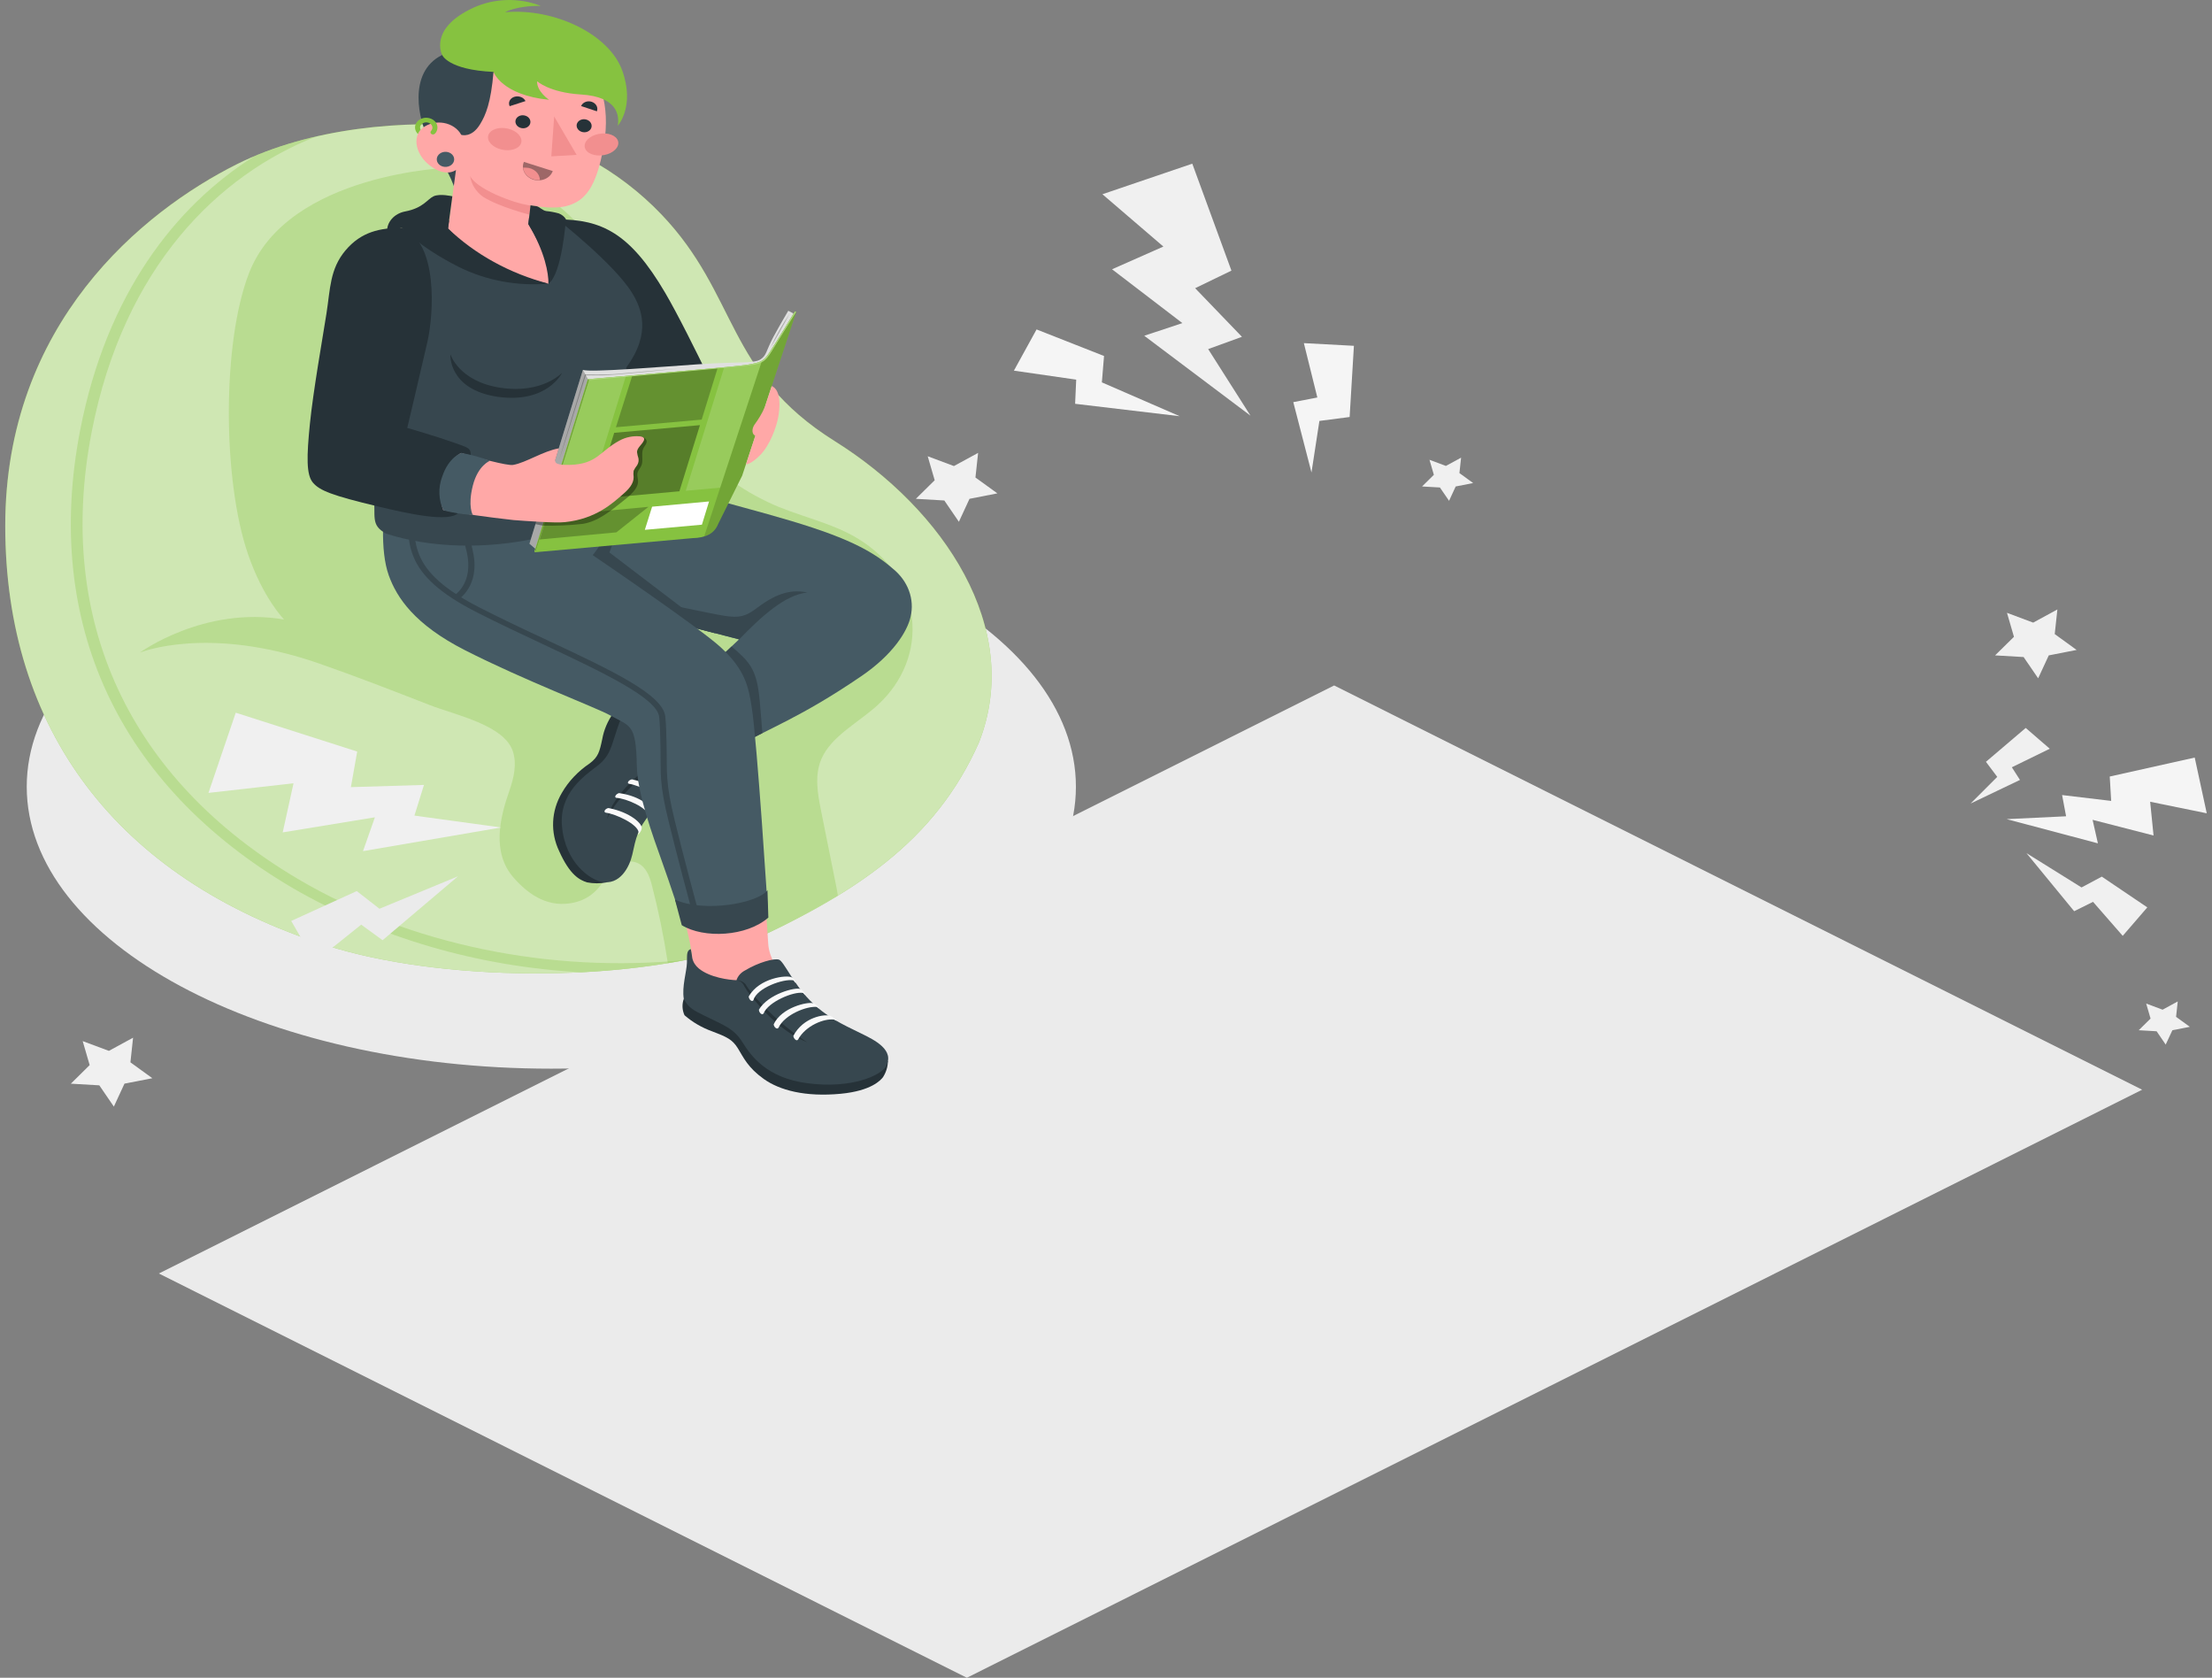 <svg width="211" height="160" viewBox="0 0 211 160" fill="none" xmlns="http://www.w3.org/2000/svg">
    <rect x="0" y="0" width="211" height="160" fill="#808080" stroke="none"/>
    <path d="M204.337 103.921L127.263 65.369L71.205 93.409L71.238 93.421L71.205 93.409L15.152 121.448L92.227 160L147.787 132.209H147.792L204.337 103.921Z" fill="#EBEBEB"/>
    <path d="M52.59 101.914C80.226 101.914 102.63 89.875 102.63 75.024C102.63 60.174 80.226 48.135 52.59 48.135C24.953 48.135 2.55 60.174 2.55 75.024C2.55 89.875 24.953 101.914 52.59 101.914Z" fill="#EBEBEB"/>
    <path d="M22.6 15.658C13.572 20.176 0.5 30.864 0.5 50.146C0.5 69.428 11.015 83.761 31.155 90.169C41.943 93.595 59.198 93.774 70.295 90.34C81.608 85.325 89.23 80.181 93.38 70.806C97.653 59.935 90.004 48.561 79.605 42.055C69.207 35.549 70.445 28.145 63.096 20.453C59.142 16.316 53.321 12.777 46.211 12.094C38.467 11.346 29.481 12.22 22.6 15.658Z" fill="#86C240"/>
    <path opacity="0.6" d="M22.6 15.658C13.572 20.176 0.5 30.864 0.5 50.146C0.5 69.428 11.015 83.761 31.155 90.169C41.943 93.595 59.198 93.774 70.295 90.34C81.608 85.325 89.23 80.181 93.38 70.806C97.653 59.935 90.004 48.561 79.605 42.055C69.207 35.549 70.445 28.145 63.096 20.453C59.142 16.316 53.321 12.777 46.211 12.094C38.467 11.346 29.481 12.22 22.6 15.658Z" fill="white"/>
    <path opacity="0.3" d="M27.099 59.078C27.099 59.078 25.11 57.079 23.656 52.845C21.231 45.786 21.179 32.697 23.75 26.057C27.469 16.438 43.045 15.979 43.045 15.979C43.045 15.979 53.654 14.988 59.461 28.077C65.267 41.166 66.576 44.681 73.274 47.895C76.041 49.22 79.315 49.801 81.88 51.394C83.308 52.262 84.504 53.387 85.385 54.692C86.266 55.996 86.813 57.45 86.987 58.954C87.161 60.458 86.959 61.977 86.394 63.408C85.829 64.838 84.915 66.146 83.714 67.242C81.866 68.933 79.296 70.193 78.353 72.379C77.673 73.956 77.997 75.707 78.33 77.365C78.796 79.703 79.265 82.04 79.737 84.375C79.807 84.716 79.873 85.062 79.924 85.407C76.854 87.246 73.636 88.893 70.295 90.336C68.147 90.989 65.944 91.496 63.706 91.852C63.324 89.344 62.813 86.852 62.172 84.379C61.947 83.501 61.557 82.485 60.563 82.213C59.428 81.904 58.331 82.802 57.777 83.713C57.022 84.968 56.042 85.911 54.33 86.151C52.036 86.48 50.273 85.163 48.978 83.68C46.896 81.291 47.675 77.991 48.603 75.366C49.021 74.147 49.311 72.883 48.931 71.676C48.129 69.148 43.444 68.189 41.024 67.251C37.506 65.881 33.988 64.508 30.405 63.264C19.8 59.578 13.342 62.236 13.342 62.236C13.342 62.236 19.439 57.774 27.099 59.078Z" fill="#86C240"/>
    <path opacity="0.3" d="M65.45 91.539C52.552 92.843 39.068 90.096 28.482 83.858C12.287 74.305 5.275 59.159 8.741 41.214C11.808 25.366 20.935 16.637 30.137 13.028C28.098 13.49 26.115 14.124 24.218 14.922C16.785 19.624 10.171 27.979 7.639 41.06C4.097 59.399 11.278 74.882 27.867 84.659C36.086 89.422 45.619 92.204 55.488 92.721C58.84 92.559 62.172 92.163 65.45 91.539Z" fill="#86C240"/>
    <path d="M64.071 67.49C62.917 68.083 61.726 67.189 60.493 67.823C59.642 68.262 59.024 68.973 58.771 69.802C58.686 70.227 58.528 70.637 58.302 71.021C57.946 71.452 57.585 71.887 57.237 72.326C56.666 73.014 56.039 73.668 55.361 74.28C53.753 75.808 53.401 78.096 53.725 80.096C53.893 81.144 54.442 81.441 55.047 82.355C55.46 82.981 56.22 83.716 57.111 83.655C58.002 83.594 58.677 82.932 59.118 82.31C59.662 81.55 59.536 81.193 59.85 80.356C60.164 79.519 60.624 78.324 61.403 77.775C62.044 77.298 62.655 76.791 63.232 76.255C64.329 75.312 65.408 74.35 66.477 73.382C66.585 73.285 66.698 73.187 66.806 73.086C67.866 72.2 72.659 69.77 72.659 69.77L68.696 63.06L64.071 67.49Z" fill="#FFA8A7"/>
    <path d="M60.127 67.62C59.548 67.577 58.971 67.714 58.499 68.006C57.964 68.761 57.607 69.601 57.449 70.477C57.191 71.696 57.069 72.176 56.262 72.793C55.139 73.548 54.227 74.512 53.593 75.614C53.09 76.469 52.806 77.409 52.763 78.369C52.719 79.329 52.916 80.285 53.34 81.173C54.362 83.452 55.286 83.92 55.995 84.147C56.613 84.266 57.253 84.266 57.871 84.147L60.127 67.62Z" fill="#263238"/>
    <path d="M64.512 67.072L64.071 67.478C63.807 67.689 63.56 67.918 63.335 68.161C62.439 69.205 62.809 71.343 62.931 71.915C63.14 71.871 63.356 71.866 63.567 71.901C63.777 71.937 63.977 72.011 64.151 72.119C64.986 72.545 66.351 73.403 66.28 73.797C66.21 74.191 63.443 75.865 62.111 77.483C60.779 79.1 60.666 79.921 60.314 81.498C60.061 82.615 59.16 84.505 57.313 84.078C56.346 83.867 53.926 82.351 53.607 78.795C53.326 75.618 55.741 73.992 56.984 73.033C58.227 72.074 58.307 71.151 58.884 69.477C59.137 68.75 59.273 68.173 60.127 67.628C61.276 67.222 62.472 67.425 63.354 67.275C64.043 67.145 64.273 66.759 64.512 67.072Z" fill="#37474F"/>
    <path d="M62.932 71.928C63.002 72.087 63.002 72.264 62.932 72.424C62.843 72.576 62.724 72.714 62.58 72.83C62.317 73.057 62.064 73.285 61.811 73.521C61.29 73.98 60.788 74.443 60.305 74.927C59.822 75.406 59.369 75.908 58.95 76.43C58.527 76.958 58.172 77.523 57.89 78.117C58.053 77.478 58.337 76.867 58.729 76.308C59.11 75.747 59.55 75.216 60.042 74.724C60.533 74.235 61.056 73.771 61.609 73.334C61.881 73.118 62.172 72.927 62.458 72.708C62.604 72.618 62.733 72.51 62.843 72.387C62.928 72.246 62.959 72.085 62.932 71.928Z" fill="#263238"/>
    <path d="M57.782 77.502C58.72 77.616 60.873 78.604 60.919 79.4L60.83 79.616C61.034 79.456 61.168 79.241 61.21 79.006C61.309 78.579 60.146 77.462 58.044 77.06C57.754 77.096 57.505 77.429 57.782 77.502Z" fill="#FAFAFA"/>
    <path d="M58.814 76.089C59.752 76.154 61.764 77.011 61.862 77.804L61.75 77.962C61.866 77.916 61.966 77.842 62.037 77.75C62.108 77.657 62.148 77.549 62.153 77.438C62.223 77.007 61.173 75.926 59.048 75.634C58.762 75.711 58.532 76.044 58.814 76.089Z" fill="#FAFAFA"/>
    <path d="M60.01 74.748C60.948 74.882 62.927 75.825 62.941 76.625L62.768 76.792C62.88 76.753 62.983 76.694 63.068 76.619C63.154 76.544 63.221 76.455 63.265 76.357C63.424 75.926 62.327 74.756 60.282 74.325C59.991 74.366 59.738 74.687 60.01 74.748Z" fill="#FAFAFA"/>
    <path d="M61.093 73.647C62.031 73.781 64.151 74.768 64.17 75.569L63.987 75.736C64.222 75.644 64.408 75.478 64.507 75.272C64.667 74.841 63.443 73.647 61.37 73.212C61.079 73.265 60.821 73.586 61.093 73.647Z" fill="#FAFAFA"/>
    <path d="M59.634 44.385C59.677 45.51 67.608 47.453 73.236 49.034C79.709 50.846 82.785 52.146 85.168 54.231C85.879 54.805 86.408 55.528 86.704 56.33C87.001 57.131 87.055 57.986 86.861 58.811C86.561 60.197 85.177 62.436 82.133 64.5C76.355 68.434 73.56 69.348 69.47 71.611C69.47 71.611 65.324 69.218 64.681 66.459L70.492 60.977L53.889 56.669L59.634 44.385Z" fill="#455A64"/>
    <path d="M72.457 66.726C72.556 67.774 72.645 68.888 72.72 69.916C71.683 70.436 70.638 70.968 69.488 71.606C69.488 71.606 65.342 69.213 64.7 66.454L69.789 61.654C71.496 63.129 72.181 63.784 72.457 66.726Z" fill="#37474F"/>
    <path d="M53.907 56.664L54.428 55.73C54.428 55.73 64.043 57.713 67.382 58.403C70.197 58.976 70.778 59.058 72.223 57.965C74.225 56.449 75.618 56.217 77.011 56.502C74.891 56.721 72.631 58.781 70.511 60.972L53.907 56.664Z" fill="#37474F"/>
    <path d="M58.133 52.686L68.269 60.407L53.907 56.681L58.176 46.798L59.325 46.672C59.317 48.72 58.914 50.753 58.133 52.686Z" fill="#37474F"/>
    <path d="M65.962 91.222C65.797 92.242 65.094 93.701 65.549 94.96C65.86 95.827 66.548 96.556 67.467 96.992C67.953 97.177 68.402 97.427 68.799 97.732C69.221 98.158 69.648 98.589 70.084 99.016C70.778 99.69 71.322 100.02 71.909 100.775C73.316 102.6 75.928 103.474 78.348 103.657C79.551 103.777 80.769 103.68 81.927 103.372C82.757 103.145 83.803 102.628 83.939 101.799C84.075 100.97 83.47 100.202 82.828 99.654C82.063 98.975 80.998 98.626 80.088 98.142C79.089 97.583 78.191 96.899 77.424 96.11C76.608 95.253 73.447 92.636 73.278 89.982C73.18 88.43 72.706 81.29 72.706 81.29L63.959 82.785C63.959 82.785 66.13 90.202 65.962 91.222Z" fill="#FFA8A7"/>
    <path d="M65.23 95.245C65.042 95.76 65.065 96.316 65.295 96.818C66.053 97.48 66.956 98.005 67.95 98.362C69.32 98.886 69.859 99.118 70.394 99.987C70.928 100.857 71.332 101.804 72.847 102.889C74.362 103.974 76.81 104.628 80.196 104.307C83.128 104.027 84.005 103.007 84.225 102.73C84.524 102.262 84.685 101.737 84.694 101.202L65.23 95.245Z" fill="#263238"/>
    <path d="M65.886 90.507C65.962 90.771 65.985 91.055 66.037 91.372C66.119 91.754 66.341 92.103 66.67 92.368C67.725 93.23 69.549 93.453 70.253 93.477C70.377 93.084 70.673 92.747 71.079 92.539C72.354 91.775 73.855 91.36 74.31 91.519C74.765 91.677 75.666 93.798 77.251 95.395C78.836 96.993 80.229 97.622 82.18 98.573C83.381 99.162 85.421 100.142 84.488 101.723C84.019 102.535 81.266 103.868 76.984 103.299C73.189 102.795 71.665 100.76 70.825 99.398C69.986 98.037 68.949 97.74 67.101 96.814C66.304 96.407 65.661 96.151 65.225 95.245C65.033 94.103 65.502 92.644 65.525 91.823C65.553 91.153 65.45 90.665 65.886 90.507Z" fill="#37474F"/>
    <path d="M70.253 93.494C70.459 93.487 70.662 93.535 70.835 93.632C71.008 93.728 71.142 93.869 71.219 94.034C71.478 94.423 71.768 94.795 72.087 95.148C73.499 96.74 75.144 98.167 76.979 99.394C74.831 98.476 73.33 96.997 71.946 95.355C71.609 94.97 71.308 94.563 71.046 94.136C70.891 93.795 70.684 93.53 70.253 93.494Z" fill="#263238"/>
    <path d="M76.134 99.122C76.847 97.806 78.639 97.09 79.586 97.237L79.821 97.371C79.681 97.15 79.46 96.977 79.192 96.879C78.723 96.688 76.641 96.96 75.679 98.777C75.684 99.041 76.003 99.358 76.134 99.122Z" fill="#FAFAFA"/>
    <path d="M74.263 98.001C74.859 96.741 76.969 95.928 77.921 96.026L78.095 96.176C78.064 96.059 77.998 95.951 77.903 95.863C77.808 95.776 77.688 95.711 77.556 95.676C77.087 95.51 74.559 96.05 73.803 97.68C73.808 97.96 74.15 98.228 74.263 98.001Z" fill="#FAFAFA"/>
    <path d="M72.842 96.639C73.25 95.571 75.68 94.514 76.623 94.693L76.796 94.9C76.749 94.671 76.601 94.467 76.383 94.331C75.914 94.087 73.25 94.799 72.392 96.29C72.387 96.566 72.706 96.875 72.842 96.639Z" fill="#FAFAFA"/>
    <path d="M71.867 95.383C72.176 94.217 74.737 93.311 75.684 93.49L75.9 93.758C75.888 93.648 75.847 93.541 75.783 93.446C75.718 93.35 75.63 93.268 75.525 93.205C75.056 92.957 72.429 93.25 71.421 95.026C71.416 95.294 71.731 95.603 71.867 95.383Z" fill="#FAFAFA"/>
    <path d="M59.634 44.385L36.971 45.844C36.502 48.591 36.24 52.524 37.084 54.869C37.853 57.015 39.57 59.563 44.311 61.985C49.94 64.858 56.867 67.475 58.199 68.218C60.117 69.295 60.676 68.974 60.746 73.054C60.793 75.671 62.289 79.763 63.124 82.1C64.001 84.538 64.92 87.403 64.92 87.403C65.858 88.622 71.58 88.565 73.25 86.944C73.25 86.944 72.232 70.717 71.698 67.401C71.402 65.548 71.102 63.882 68.729 61.712C66.698 59.839 56.534 52.939 56.534 52.939C56.534 52.939 59.203 49.984 59.634 44.385Z" fill="#455A64"/>
    <path d="M39.781 47.148C39.241 51.711 38.917 54.462 45.812 57.973C47.89 59.03 50.033 60.046 52.144 61.025C58.349 63.935 63.25 66.231 63.462 68.34C63.546 69.153 63.565 70.091 63.588 71.184C63.64 73.785 63.462 74.557 64.367 78.275C65.136 81.429 66.374 86.061 66.946 88.175C66.726 88.146 66.515 88.106 66.318 88.065C65.741 85.948 64.535 81.429 63.794 78.385C62.856 74.618 63.053 73.818 63.002 71.192C62.978 70.103 62.96 69.161 62.88 68.38C62.692 66.56 57.434 64.093 51.867 61.472C49.771 60.489 47.604 59.473 45.517 58.412C38.298 54.755 38.655 51.691 39.194 47.087C39.246 46.652 39.297 46.197 39.349 45.729L39.945 45.656C39.893 46.176 39.837 46.672 39.781 47.148Z" fill="#37474F"/>
    <path d="M43.608 57.246C43.702 57.193 45.868 55.905 45.099 52.536C44.255 48.855 44.461 47.16 44.874 44.693L44.292 44.62C43.745 47.279 43.823 50.006 44.522 52.638C45.217 55.669 43.308 56.799 43.289 56.811L43.608 57.246Z" fill="#37474F"/>
    <path d="M73.208 84.891C72.307 86.134 67.181 87.065 64.385 85.793L65.033 88.231C67.134 89.519 71.219 89.328 73.292 87.504L73.208 84.891Z" fill="#37474F"/>
    <path d="M53.176 20.921C57.397 20.921 60.103 22.229 63.438 27.902C65.783 31.893 70.365 41.776 70.365 41.776L64.17 44.242C61.825 40.553 59.114 35.956 55.84 29.678L53.176 20.921Z" fill="#263238"/>
    <path d="M59.752 35.025C62.172 31.734 61.159 29.364 60.324 27.983C58.663 25.22 53.176 20.92 53.176 20.92C50.457 20.692 47.719 20.672 44.996 20.859C40.433 21.131 38.327 21.729 38.327 21.729C39.926 23.761 39.973 26.605 39.734 28.365C39.495 30.124 35.555 33.973 35.555 33.973C35.153 38.34 35.183 42.728 35.644 47.09C35.883 49.252 35.278 50.045 36.831 50.89C45.62 53.734 57.561 50.975 61.454 45.953C61.196 44.685 59.672 42.108 59.545 40.731C59.469 38.827 59.538 36.921 59.752 35.025Z" fill="#37474F"/>
    <path d="M53.617 35.55C53.617 35.55 51.741 37.582 47.749 36.98C43.758 36.379 42.961 33.782 42.961 33.782C42.961 33.782 42.721 37.151 47.505 37.846C52.219 38.492 53.617 35.55 53.617 35.55Z" fill="#263238"/>
    <path d="M72.542 34.273C71.932 34.68 70.473 34.477 66.581 34.741C63.363 34.96 56.168 35.553 55.605 35.269L50.507 51.849L51.168 52.422C51.168 52.422 62.744 51.369 64.39 51.272C66.036 51.174 67.594 50.971 68.222 50.122C68.85 49.272 70.652 45.172 70.652 45.172L75.694 29.897L75.192 29.637C75.192 29.637 74.465 30.856 73.785 32.107C73.053 33.477 73.137 33.891 72.542 34.273Z" fill="#E0E0E0"/>
    <path opacity="0.25" d="M55.605 35.269L56.084 36.158L51.07 52.336L50.507 51.848L55.605 35.269Z" fill="black"/>
    <g opacity="0.25">
    <path d="M53.335 43.884C53.729 42.529 54.134 41.168 54.55 39.8L55.788 35.736V35.704H55.831C56.562 35.704 57.299 35.724 58.03 35.704C58.762 35.684 59.494 35.594 60.225 35.533C61.689 35.407 63.152 35.265 64.615 35.18C63.884 35.233 63.157 35.31 62.425 35.383L60.235 35.59C59.503 35.659 58.771 35.728 58.035 35.777C57.299 35.826 56.562 35.777 55.826 35.801L55.877 35.769L54.611 39.833C54.202 41.179 53.776 42.529 53.335 43.884Z" fill="black"/>
    </g>
    <g opacity="0.25">
    <path d="M75.342 29.896C74.756 30.969 74.165 32.034 73.546 33.09C73.785 32.537 74.057 31.994 74.362 31.465C74.658 30.928 74.985 30.405 75.342 29.896Z" fill="black"/>
    </g>
    <path d="M75.83 29.693C75.83 29.693 74.01 32.705 73.485 33.481C72.959 34.257 72.884 34.578 71.041 34.818C69.198 35.057 56.079 36.159 56.079 36.159L50.981 52.608L51.089 52.661L66.051 51.32C67.308 51.296 68.147 50.877 68.494 49.983L70.793 45.363L75.952 29.742L75.83 29.693Z" fill="#86C240"/>
    <path opacity="0.15" d="M75.829 29.693C75.829 29.693 74.01 32.705 73.484 33.481C73.309 33.837 73.035 34.151 72.687 34.395L67.171 51.154C67.484 51.064 67.767 50.911 67.997 50.708C68.227 50.504 68.397 50.256 68.494 49.983L70.792 45.363L75.951 29.742L75.829 29.693Z" fill="black"/>
    <path d="M70.985 34.907C72.579 34.736 72.959 34.574 73.597 33.517C74.362 32.254 75.942 29.742 75.942 29.742L75.834 29.693C75.722 29.88 73.996 32.729 73.489 33.481C72.983 34.233 72.889 34.578 71.046 34.818C69.202 35.057 56.084 36.159 56.084 36.159L50.986 52.608L51.093 52.661L56.196 36.252C56.196 36.252 69.048 35.114 70.985 34.907Z" fill="#86C240"/>
    <path opacity="0.35" d="M70.985 34.907C72.584 34.753 72.959 34.574 73.597 33.517C74.362 32.254 75.942 29.742 75.942 29.742L75.834 29.693C75.722 29.88 73.996 32.729 73.489 33.481C72.983 34.233 72.889 34.578 71.046 34.818C69.202 35.057 56.084 36.159 56.084 36.159L50.986 52.608L51.093 52.661L56.196 36.252C56.196 36.252 68.945 35.106 70.985 34.907Z" fill="white"/>
    <path d="M56.084 36.159L56.196 36.253L51.093 52.662L50.986 52.609L56.084 36.159Z" fill="#86C240"/>
    <path opacity="0.15" d="M50.986 52.609L56.084 36.159L56.196 36.253L51.093 52.662L50.986 52.609Z" fill="black"/>
    <path opacity="0.15" d="M56.197 36.252L52.557 47.956L56.051 47.647L59.681 35.94L56.197 36.252Z" fill="white"/>
    <path opacity="0.15" d="M72.626 34.562L68.696 46.505L65.413 46.805L69.062 35.086L69.399 35.057L70.994 34.907C71.559 34.888 72.114 34.77 72.626 34.562Z" fill="white"/>
    <path opacity="0.25" d="M68.438 35.15L66.932 40.015L58.752 40.742L60.291 35.89L68.438 35.15Z" fill="black"/>
    <path opacity="0.35" d="M58.588 41.275L66.768 40.544L64.808 46.851L56.609 47.594L58.588 41.275Z" fill="black"/>
    <path opacity="0.25" d="M52.158 49.24L61.853 48.334L58.795 50.768L51.473 51.447L52.158 49.24Z" fill="black"/>
    <path d="M62.204 48.321L67.636 47.821L66.956 50.036L61.51 50.528L62.204 48.321Z" fill="white"/>
    <path opacity="0.35" d="M60.807 41.584C61.651 41.681 61.891 42.027 61.511 42.519C61.131 43.01 61.309 43.49 61.262 44.071C61.215 44.652 60.751 44.811 60.793 45.327C60.835 45.843 61.21 46.351 59.667 47.594C58.124 48.838 57.013 49.719 55.61 49.955C54.328 50.105 53.034 50.161 51.741 50.122L51.065 49.98L52.787 44.408C54.152 44.654 55.571 44.536 56.858 44.071C58.355 43.482 59.699 42.636 60.807 41.584Z" fill="black"/>
    <path d="M38.327 21.73C34.631 22.502 33.425 23.355 32.478 27.118C31.474 31.125 30.213 38.407 30.067 43.206C30.02 44.799 29.781 45.876 34.237 47.018C39.078 48.185 44.011 49.048 48.997 49.598C50.226 49.688 52.941 49.895 53.894 49.793C56.891 49.48 58.49 47.932 59.428 47.127C59.949 46.681 60.455 46.136 60.441 45.502C60.413 45.3 60.413 45.095 60.441 44.892C60.532 44.706 60.645 44.527 60.779 44.36C60.901 44.159 60.944 43.93 60.901 43.706C60.835 43.512 60.789 43.313 60.765 43.113C60.765 42.706 61.234 42.41 61.403 42.036C61.435 41.982 61.45 41.922 61.445 41.861C61.445 41.727 61.262 41.646 61.107 41.617C60.398 41.544 59.681 41.688 59.081 42.023C57.205 43.027 56.975 44.271 54.316 44.336C53.678 44.336 52.815 44.356 52.979 43.824L53.307 42.755C51.788 43.027 50.198 44.112 48.95 44.336C47.838 44.535 38.078 41.394 38.078 41.394L40.461 32.523C40.461 32.523 41.999 24.269 38.327 21.73Z" fill="#FFA8A7"/>
    <path d="M38.327 21.73C36.268 21.73 34.462 22.091 32.956 23.879C31.451 25.667 31.507 27.581 31.141 29.898C30.775 32.214 29.87 37.33 29.561 40.422C29.251 43.515 29.204 45.275 29.852 46.03C30.499 46.786 31.657 47.249 36.052 48.298C38.908 48.977 42.848 49.866 43.73 48.899L42.285 48.664C41.943 47.661 41.943 46.594 42.285 45.591C42.834 43.722 44.007 43.194 44.007 43.194L44.907 43.45C44.907 42.686 44.673 42.706 43.219 42.182C41.675 41.629 38.847 40.809 38.847 40.809C38.847 40.809 40.184 35.18 40.775 32.58C41.366 29.979 41.84 23.05 38.327 21.73Z" fill="#263238"/>
    <path d="M72.954 38.829C72.691 39.415 72.359 39.976 71.965 40.503C71.683 40.93 71.726 41.43 72.054 41.552L71.163 44.279C71.163 44.279 71.604 44.319 72.518 43.393C73.433 42.466 74.057 40.747 74.23 39.812C74.404 38.878 74.53 37.212 73.616 36.813L72.954 38.829Z" fill="#FFA8A7"/>
    <path d="M43.364 18.015C43.195 17.112 41.713 14.577 40.859 13.138C40.006 11.7 38.786 6.913 42.173 5.246C42.299 4.08 44.166 2.02 49.466 2.292C54.447 2.552 58.438 5.543 57.439 9.314L43.364 18.015Z" fill="#37474F"/>
    <path d="M56.379 6.815C56.9 7.38 58.33 9.701 57.589 13.907C56.876 17.97 55.77 19.104 54.226 19.596C53.359 19.876 52.181 19.835 50.601 19.596L50.395 21.38C51.68 23.473 52.5 25.419 52.313 27.069C47.154 25.805 44.7 23.867 42.74 21.806L43.495 16.207C43.495 16.207 42.557 16.983 40.981 15.768C39.691 14.768 39.269 13.094 40.301 12.208C40.574 11.995 40.9 11.841 41.254 11.757C41.607 11.673 41.979 11.662 42.338 11.726C42.698 11.789 43.035 11.924 43.323 12.121C43.611 12.318 43.842 12.57 43.997 12.858C43.997 12.858 44.968 13.2 45.789 11.858C46.342 10.956 46.825 9.802 47.074 6.872C51.759 8.469 56.07 7.718 56.379 6.815Z" fill="#FFA8A7"/>
    <path d="M43.035 15.742C43.383 15.482 43.422 15.028 43.122 14.727C42.823 14.427 42.298 14.393 41.951 14.652C41.604 14.912 41.565 15.366 41.865 15.667C42.164 15.968 42.688 16.001 43.035 15.742Z" fill="#455A64"/>
    <path d="M40.738 11.233C40.878 11.242 41.014 11.274 41.14 11.329C41.266 11.384 41.378 11.459 41.469 11.551C41.562 11.643 41.632 11.75 41.676 11.866C41.72 11.981 41.737 12.103 41.727 12.225C41.713 12.417 41.63 12.6 41.488 12.749C41.446 12.791 41.387 12.817 41.323 12.823C41.26 12.828 41.196 12.812 41.146 12.777C41.098 12.741 41.069 12.691 41.063 12.636C41.058 12.581 41.078 12.527 41.117 12.485C41.193 12.402 41.239 12.301 41.249 12.196C41.253 12.065 41.199 11.937 41.097 11.839C40.995 11.741 40.854 11.681 40.703 11.671C40.551 11.661 40.401 11.702 40.284 11.786C40.166 11.869 40.09 11.988 40.072 12.119C40.066 12.204 40.084 12.289 40.123 12.367C40.016 12.492 39.93 12.628 39.865 12.773C39.722 12.636 39.63 12.465 39.601 12.281C39.571 12.098 39.605 11.912 39.699 11.746C39.793 11.58 39.942 11.442 40.127 11.35C40.312 11.258 40.525 11.216 40.738 11.229V11.233Z" fill="#86C240"/>
    <path d="M46.581 12.89C46.408 13.443 46.971 14.053 47.834 14.26C48.697 14.467 49.541 14.187 49.71 13.638C49.879 13.089 49.325 12.476 48.462 12.269C47.599 12.061 46.755 12.35 46.581 12.89Z" fill="#F28F8F"/>
    <path d="M55.788 14.082C55.934 14.638 56.759 14.951 57.636 14.785C58.514 14.618 59.105 14.025 58.959 13.472C58.814 12.919 57.993 12.602 57.116 12.769C56.239 12.936 55.648 13.525 55.788 14.082Z" fill="#F28F8F"/>
    <path d="M49.972 15.438L52.726 16.312C52.669 16.475 52.575 16.627 52.448 16.757C52.322 16.887 52.166 16.994 51.99 17.07C51.815 17.146 51.623 17.19 51.426 17.2C51.23 17.209 51.034 17.184 50.849 17.125C50.479 16.998 50.181 16.75 50.017 16.436C49.853 16.121 49.837 15.763 49.972 15.438Z" fill="#9E6767"/>
    <path d="M51.497 17.178C51.499 16.868 51.361 16.569 51.112 16.346C50.863 16.123 50.523 15.995 50.165 15.987C50.074 15.981 49.983 15.981 49.893 15.987C49.919 16.231 50.023 16.464 50.194 16.659C50.364 16.855 50.595 17.005 50.859 17.092C51.061 17.164 51.279 17.194 51.497 17.178Z" fill="#F28F8F"/>
    <path d="M56.937 10.615L55.432 10.115C55.466 10.03 55.519 9.951 55.589 9.884C55.659 9.817 55.744 9.763 55.839 9.725C55.933 9.687 56.036 9.666 56.14 9.663C56.244 9.661 56.348 9.676 56.445 9.709C56.645 9.777 56.808 9.908 56.9 10.077C56.992 10.245 57.005 10.438 56.937 10.615Z" fill="#263238"/>
    <path d="M50.127 9.639L48.617 10.127C48.576 10.043 48.554 9.953 48.554 9.862C48.555 9.77 48.576 9.68 48.618 9.597C48.66 9.513 48.721 9.437 48.797 9.375C48.873 9.312 48.964 9.264 49.063 9.233C49.266 9.169 49.49 9.176 49.689 9.252C49.887 9.327 50.044 9.466 50.127 9.639Z" fill="#263238"/>
    <path d="M52.862 11.11L52.59 14.91L55.005 14.772L52.862 11.11Z" fill="#F28F8F"/>
    <path d="M50.601 19.596C48.931 19.392 45.367 17.97 44.846 16.775C44.945 17.553 45.387 18.268 46.08 18.771C47.618 19.734 50.498 20.473 50.498 20.473L50.601 19.596Z" fill="#F28F8F"/>
    <path d="M49.175 11.488C49.145 11.652 49.189 11.82 49.298 11.956C49.407 12.093 49.574 12.187 49.761 12.22C49.853 12.237 49.947 12.238 50.039 12.222C50.131 12.207 50.218 12.175 50.295 12.129C50.372 12.084 50.438 12.025 50.488 11.957C50.538 11.888 50.572 11.812 50.587 11.732C50.618 11.569 50.575 11.401 50.465 11.265C50.355 11.129 50.189 11.035 50.001 11.005C49.91 10.988 49.816 10.987 49.724 11.002C49.633 11.017 49.546 11.049 49.469 11.094C49.392 11.139 49.326 11.197 49.275 11.265C49.225 11.333 49.191 11.409 49.175 11.488Z" fill="#263238"/>
    <path d="M55.014 11.87C54.984 12.034 55.028 12.202 55.137 12.338C55.247 12.475 55.413 12.569 55.601 12.602C55.692 12.618 55.786 12.619 55.877 12.603C55.969 12.587 56.056 12.555 56.133 12.51C56.21 12.464 56.276 12.406 56.326 12.338C56.376 12.27 56.41 12.194 56.426 12.114C56.458 11.95 56.414 11.782 56.305 11.645C56.195 11.508 56.028 11.414 55.84 11.383C55.748 11.366 55.654 11.366 55.563 11.382C55.471 11.398 55.385 11.429 55.307 11.475C55.23 11.52 55.165 11.579 55.114 11.647C55.064 11.715 55.03 11.791 55.014 11.87Z" fill="#263238"/>
    <path d="M42.173 5.231C42.173 5.231 42.712 6.661 47.074 6.856C47.074 6.856 47.843 9.071 52.379 9.518C52.379 9.518 51.192 8.738 51.234 7.742C51.234 7.742 52.379 8.823 55.408 9.01C58.983 9.229 59.081 11.078 58.926 11.992C58.926 11.992 60.601 10.16 59.348 6.71C58.096 3.26 52.904 0.752 48.176 1.163C48.176 1.163 49.227 0.541 51.581 0.561C50.572 0.166 49.473 -0.025 48.366 0.003C47.259 0.03 46.174 0.275 45.193 0.72C40.845 2.707 42.173 5.231 42.173 5.231Z" fill="#86C240"/>
    <path d="M52.318 27.053C49.323 27.308 46.312 26.739 43.711 25.427C40.053 23.587 38.331 21.726 38.331 21.726L36.924 22.059C36.914 21.622 37.078 21.196 37.388 20.852C37.698 20.507 38.136 20.266 38.627 20.169C40.386 19.84 40.752 18.999 41.357 18.718C41.962 18.438 43.148 18.718 43.148 18.718L42.736 21.787C45.318 24.263 48.631 26.084 52.318 27.053Z" fill="#263238"/>
    <path d="M52.318 27.052C52.318 26.077 52.022 24.102 50.399 21.363L50.605 19.579C50.791 19.614 50.979 19.642 51.168 19.66C51.501 19.733 51.717 20.067 52.106 20.128C52.511 20.168 52.91 20.242 53.298 20.351C53.592 20.462 53.834 20.657 53.983 20.904C53.983 20.904 53.617 26.134 52.318 27.052Z" fill="#263238"/>
    <path d="M44.007 43.193C44.946 43.364 45.863 43.614 46.746 43.941C46.746 43.941 45.597 44.347 45.099 46.322C44.602 48.297 45.099 49.11 45.099 49.11C44.145 49.056 43.2 48.906 42.285 48.663C41.828 47.644 41.788 46.519 42.173 45.477C42.792 43.584 44.007 43.193 44.007 43.193Z" fill="#455A64"/>
    <path d="M113.731 15.609L117.465 25.809L114.003 27.483L118.468 32.12L115.246 33.291L119.284 39.642L109.149 32.019L112.784 30.812L106.077 25.679L110.973 23.513L105.157 18.523L113.731 15.609Z" fill="#F0F0F0"/>
    <path d="M128.74 39.768L125.856 40.142L125.101 45.059L123.365 38.35L125.659 37.907L124.374 32.722L129.148 32.978L128.74 39.768Z" fill="#F5F5F5"/>
    <path d="M105.312 33.949L105.106 36.464L112.526 39.691L102.554 38.508L102.658 36.204L96.715 35.347L98.877 31.417L105.312 33.949Z" fill="#F5F5F5"/>
    <path d="M22.488 67.966L34.073 71.672L33.472 75.065L40.442 74.854L39.532 77.78L47.796 78.913L34.626 81.169L35.761 77.942L26.967 79.381L27.999 74.699L19.885 75.614L22.488 67.966Z" fill="#F0F0F0"/>
    <path d="M34.03 84.977L36.197 86.663L43.692 83.566L36.493 89.662L34.457 88.179L30.03 91.714L27.778 87.825L34.03 84.977Z" fill="#EBEBEB"/>
    <path d="M209.351 72.245L201.246 74.053L201.382 76.378L196.701 75.821L197.081 77.845L191.415 78.117L200.116 80.425L199.609 78.182L205.425 79.678L205.101 76.459L210.5 77.56L209.351 72.245Z" fill="#F5F5F5"/>
    <path d="M189.436 72.65L190.515 74.085L187.973 76.629L192.682 74.378L191.908 73.171L195.524 71.403L193.231 69.42L189.436 72.65Z" fill="#F0F0F0"/>
    <path d="M200.486 83.599L198.554 84.631L193.301 81.359L197.851 86.898L199.652 86.004L202.484 89.247L204.83 86.532L200.486 83.599Z" fill="#F0F0F0"/>
    <path d="M95.139 47.05L92.48 47.57L91.467 49.76L90.078 47.729L87.363 47.57L89.159 45.798L88.493 43.511L90.993 44.445L93.301 43.19L93.047 45.538L95.139 47.05Z" fill="#F0F0F0"/>
    <path d="M14.533 102.825L11.874 103.341L10.861 105.531L9.472 103.503L6.757 103.345L8.553 101.573L7.887 99.285L10.387 100.216L12.694 98.96L12.441 101.309L14.533 102.825Z" fill="#F0F0F0"/>
    <path d="M140.522 46.066L138.857 46.392L138.224 47.761L137.351 46.489L135.649 46.392L136.774 45.282L136.357 43.848L137.923 44.433L139.373 43.645L139.213 45.116L140.522 46.066Z" fill="#F0F0F0"/>
    <path d="M208.886 97.923L207.221 98.248L206.583 99.618L205.716 98.346L204.009 98.248L205.139 97.135L204.721 95.704L206.288 96.289L207.733 95.501L207.573 96.972L208.886 97.923Z" fill="#F0F0F0"/>
    <path d="M198.085 61.981L195.43 62.501L194.417 64.687L193.029 62.659L190.308 62.501L192.109 60.729L191.443 58.441L193.943 59.376L196.251 58.12L195.998 60.469L198.085 61.981Z" fill="#F0F0F0"/>
    </svg>
    